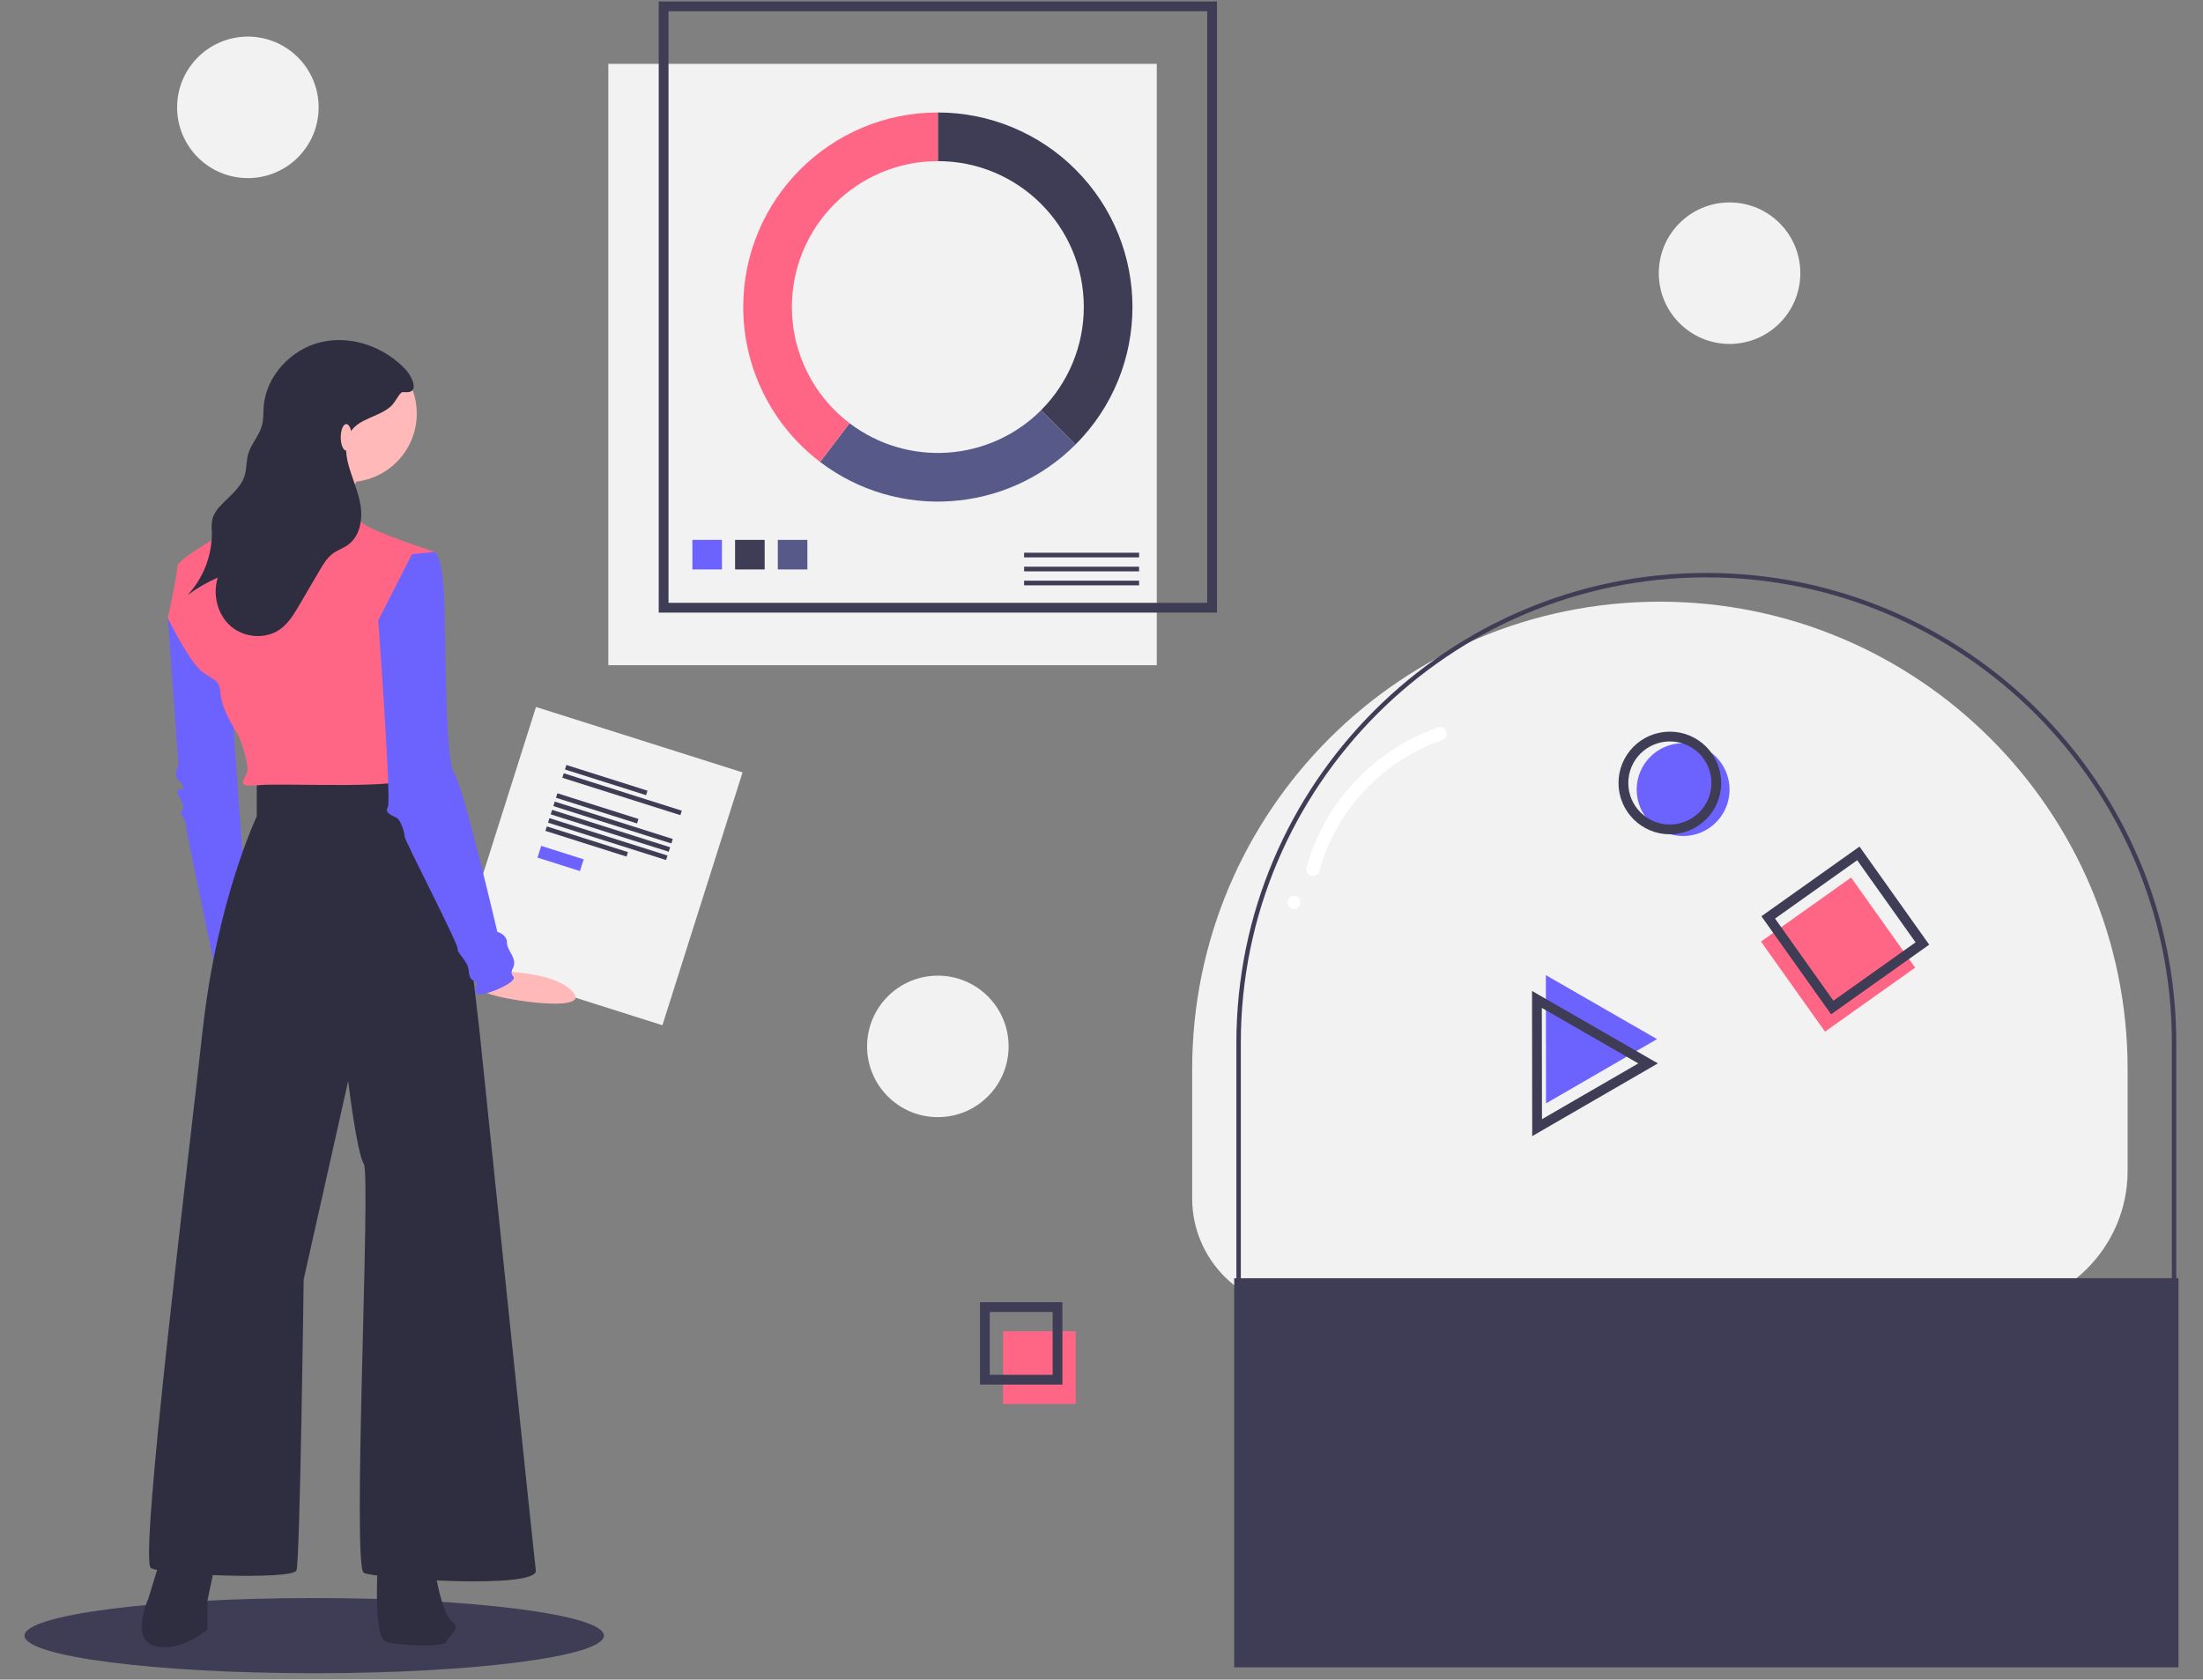 <?xml version="1.0" encoding="utf-8"?>
<!-- Generator: Adobe Illustrator 16.0.4, SVG Export Plug-In . SVG Version: 6.00 Build 0)  -->
<!DOCTYPE svg PUBLIC "-//W3C//DTD SVG 1.1//EN" "http://www.w3.org/Graphics/SVG/1.1/DTD/svg11.dtd">
<svg version="1.1" id="Layer_1" xmlns="http://www.w3.org/2000/svg" xmlns:xlink="http://www.w3.org/1999/xlink" x="0px" y="0px"
	 width="450px" height="343.174px" viewBox="0 0 450 343.174" enable-background="new 0 0 450 343.174" xml:space="preserve">
<rect x="0" y="0" width="450" height="343.174" fill="#808080" stroke="none"/>
<g>
	<g>
		<rect x="124.265" y="13.044" fill="#F2F2F2" width="112.028" height="122.871"/>
		
			<rect x="135.557" y="1.299" fill="none" stroke="#3F3D56" stroke-width="2" stroke-miterlimit="10" width="112.03" height="122.871"/>
		<rect x="141.43" y="110.309" fill="#6C63FF" width="6.04" height="6.04"/>
		<rect x="150.154" y="110.309" fill="#3F3D56" width="6.041" height="6.04"/>
		<rect x="158.88" y="110.309" fill="#575A89" width="6.04" height="6.04"/>
		<rect x="209.189" y="112.932" fill="#3F3D56" width="23.489" height="0.952"/>
		<rect x="209.189" y="115.789" fill="#3F3D56" width="23.489" height="0.952"/>
		<rect x="209.189" y="118.646" fill="#3F3D56" width="23.489" height="0.952"/>
		<path fill="#3F3D56" d="M191.571,22.982v9.938c16.467,0,29.814,13.348,29.814,29.814c0,7.907-3.141,15.491-8.732,21.082
			l7.027,7.027c15.524-15.524,15.524-40.694,0-56.219C212.226,27.17,202.115,22.982,191.571,22.982z"/>
		<path fill="#575A89" d="M219.681,90.844l-7.027-7.027c-10.541,10.543-27.252,11.677-39.12,2.652l-6.015,7.915
			C183.345,106.412,205.624,104.9,219.681,90.844z"/>
		<path fill="#FF6584" d="M161.758,62.734c0-16.466,13.348-29.814,29.813-29.814v-9.938c-21.954,0-39.752,17.797-39.752,39.751
			c0,12.424,5.809,24.133,15.699,31.65l6.015-7.915C166.109,80.837,161.75,72.053,161.758,62.734z"/>
	</g>
	<g>
		<path fill="#F2F2F2" d="M266.162,267.491c-12.505,0-22.642-10.137-22.642-22.642l0,0v-26.371
			c0-52.767,42.775-95.542,95.541-95.542l0,0c52.767,0,95.542,42.775,95.542,95.542v20.732c0,15.619-12.662,28.28-28.281,28.28l0,0"
			/>
		<path fill="#3F3D56" d="M415.809,295.951v-0.904c15.362-0.018,27.811-12.467,27.829-27.829v-54.16
			c0-52.433-42.657-95.09-95.09-95.09s-95.089,42.657-95.089,95.09v59.8c0.013,12.249,9.941,22.176,22.19,22.189v0.904
			c-12.748-0.015-23.079-10.346-23.094-23.094v-59.8c0-52.931,43.062-95.993,95.992-95.993s95.992,43.062,95.992,95.993v54.16
			C444.522,283.079,431.669,295.933,415.809,295.951z"/>
		<rect x="252.104" y="261.168" fill="#3F3D56" width="192.89" height="79.504"/>
		
			<rect x="364.069" y="183.901" transform="matrix(-0.815 0.579 -0.579 -0.815 794.394 136.794)" fill="#FF6584" width="22.588" height="22.586"/>
		
			<rect x="365.55" y="178.968" transform="matrix(-0.815 0.579 -0.579 -0.815 794.225 126.983)" fill="none" stroke="#3F3D56" stroke-width="2" stroke-miterlimit="10" width="22.588" height="22.588"/>
		<circle fill="#6C63FF" cx="343.806" cy="161.334" r="9.486"/>
		<circle fill="none" stroke="#3F3D56" stroke-width="2" stroke-miterlimit="10" cx="341.095" cy="159.979" r="9.487"/>
		<polygon fill="#6C63FF" points="315.768,199.244 327.122,205.779 338.476,212.313 327.139,218.88 315.803,225.444 
			315.784,212.344 		"/>
		<polygon fill="none" stroke="#3F3D56" stroke-width="2" stroke-miterlimit="10" points="313.943,204.205 325.297,210.74 
			336.651,217.276 325.314,223.841 313.978,230.405 313.96,217.306 		"/>
		<path fill="#FFFFFF" d="M269.466,177.97c3.493-12.483,12.863-22.472,25.098-26.755c1.64-0.564,0.936-3.183-0.722-2.614
			c-13.142,4.557-23.223,15.257-26.989,28.649C266.387,178.933,269.001,179.65,269.466,177.97L269.466,177.97z"/>
	</g>
	<path fill="#FFFFFF" d="M264.325,185.729c1.744,0,1.747-2.71,0-2.71C262.581,183.02,262.578,185.729,264.325,185.729z"/>
	
		<rect x="100.322" y="149.776" transform="matrix(-0.953 -0.302 0.302 -0.953 185.682 382.512)" fill="#F2F2F2" width="44.27" height="54.208"/>
	
		<rect x="115.191" y="158.822" transform="matrix(-0.953 -0.302 0.302 -0.953 193.781 348.614)" fill="#3F3D56" width="17.382" height="0.962"/>
	
		<rect x="114.469" y="161.712" transform="matrix(-0.953 -0.302 0.302 -0.953 199.225 355.236)" fill="#3F3D56" width="25.297" height="0.962"/>
	
		<rect x="113.357" y="164.604" transform="matrix(-0.953 -0.302 0.302 -0.953 188.451 359.351)" fill="#3F3D56" width="17.382" height="0.962"/>
	
		<rect x="111.209" y="171.373" transform="matrix(-0.953 -0.302 0.302 -0.953 182.206 371.923)" fill="#3F3D56" width="17.384" height="0.961"/>
	
		<rect x="112.634" y="167.493" transform="matrix(-0.953 -0.302 0.302 -0.953 193.892 365.974)" fill="#3F3D56" width="25.297" height="0.962"/>
	
		<rect x="112.098" y="169.185" transform="matrix(-0.953 -0.302 0.302 -0.953 192.333 369.116)" fill="#3F3D56" width="25.297" height="0.962"/>
	
		<rect x="111.561" y="170.877" transform="matrix(-0.953 -0.302 0.302 -0.953 190.766 372.261)" fill="#3F3D56" width="25.296" height="0.962"/>
	
		<rect x="109.871" y="174.173" transform="matrix(-0.953 -0.303 0.303 -0.953 170.396 377.257)" fill="#6C63FF" width="9.098" height="2.513"/>
	<ellipse fill="#3F3D56" cx="64.184" cy="334.195" rx="59.177" ry="7.68"/>
	<path fill="#6C63FF" d="M36.232,121.6l-1.966,4.668l2.212,30.223c0,0-1.229,1.72,0,2.948c1.229,1.229,0.982,1.721,0.982,1.721
		s-1.966,0-0.982,1.474c0.982,1.474,0.982,2.211,0.982,2.211l-0.492,1.474c0,0,0.982,1.229,0.982,2.212s6.389,31.206,6.389,31.206
		l6.145-12.041l-3.44-47.914L36.232,121.6z"/>
	<path fill="#FFB9B9" d="M99.31,198.456c0,0,13.416-0.542,17.693,4.19s-16.805,1.309-17.998-0.024
		C97.812,201.289,99.31,198.456,99.31,198.456z"/>
	<path fill="#2F2E41" d="M33.038,317.681l-2.703,8.846c0,0-3.932,8.6,1.474,9.828c5.406,1.229,10.566-3.44,10.566-3.44v-5.897
		l1.965-9.336H33.038z"/>
	<path fill="#2F2E41" d="M77.266,317.681c0,0-1.228,16.709,1.475,17.691c2.704,0.982,12.286,1.228,12.531,0
		c0.246-1.229,3.194-2.458,0.983-4.177c-2.212-1.721-3.686-11.795-3.686-11.795L77.266,317.681z"/>
	<path fill="#2F2E41" d="M52.449,159.439v7.372c0,0-8.109,16.955-11.058,43.738s-13.022,108.36-10.565,109.835
		c2.458,1.474,28.995,2.456,29.731,0.49c0.737-1.965,1.475-59.463,1.475-59.463l9.092-40.543c0,0,1.719,14.498,3.193,16.954
		c1.475,2.458-2.457,82.315,0,83.544c2.458,1.229,35.629,3.44,35.138-0.492c-0.491-3.931-11.549-110.571-11.549-110.571
		s-5.651-50.372-7.371-50.863s-17.446-0.982-19.902-0.491C68.176,159.439,52.449,159.439,52.449,159.439z"/>
	<circle fill="#FFB9B9" cx="71.124" cy="84.497" r="14.006"/>
	<path fill="#FFB9B9" d="M74.072,96.291c0,0-7.126,11.057-5.405,14.005c1.72,2.949-18.183-2.948-18.183-2.948
		s12.039-14.743,11.794-16.463C62.032,89.165,74.072,96.291,74.072,96.291z"/>
	<path fill="#FF6584" d="M88.815,112.754c0,0-13.023-4.177-14.743-5.897c-1.104-1.127-2.092-2.362-2.948-3.686
		c0,0-15.726-2.211-16.218-2.211c-0.491,0-4.178,4.423-5.16,5.406s-13.514,7.618-13.514,9.337c0,1.72-1.966,10.566-1.966,10.566
		s4.423,9.091,7.125,11.058c2.704,1.966,3.44,1.474,3.687,4.668c0.245,3.194,3.686,8.354,3.686,8.354s2.211,5.652,1.721,7.372
		c-0.492,1.72-2.704,3.194,2.456,2.703c5.159-0.492,30.714,0.982,30.714-1.72c0-2.702-4.914-28.502-4.914-28.502L88.815,112.754z"/>
	<path fill="#6C63FF" d="M84.146,113.246l4.669-0.492c0,0,1.72,0.983,1.966,10.566c0.245,9.583,0.245,32.68,1.966,34.646
		c1.719,1.965,8.846,32.435,8.846,32.435s1.965,0.49,1.965,2.211c0,1.72,2.211,3.194,1.229,5.16
		c-0.983,1.966,0.982,1.475-0.245,2.702c-1.229,1.229-7.126,3.687-7.371,2.212c-0.246-1.474,0.736-1.72-0.246-2.212
		c-0.982-0.49-0.982-0.736-1.229-2.456c-0.246-1.721-2.458-3.44-2.212-4.177c0.246-0.738-10.812-22.115-10.812-22.853
		c0-0.736-0.737-3.439-1.72-3.931s-2.458-0.982-1.721-2.212c0.738-1.229-1.966-38.085-1.966-38.085L84.146,113.246z"/>
	<path fill="#2F2E41" d="M82.968,75.615c-4.295-4.662-11.04-7.137-17.225-5.75c-6.186,1.387-11.394,6.878-11.877,13.198
		c-0.101,1.293-0.018,2.613-0.352,3.866c-0.563,2.107-2.238,3.777-2.828,5.877c-0.396,1.406-0.277,2.92-0.697,4.319
		c-0.774,2.586-3.171,4.271-4.997,6.259c-0.739,0.729-1.289,1.627-1.599,2.618c-0.162,0.878-0.201,1.774-0.121,2.664
		c0.076,4.793-1.706,9.431-4.973,12.938c1.921-1.427,3.996-2.634,6.188-3.597c-1.086,3.458-0.093,7.55,2.639,9.932
		c2.732,2.382,7.108,2.751,10.064,0.651c1.754-1.248,2.895-3.162,3.983-5.02l4.122-7.034c0.746-1.272,1.524-2.582,2.715-3.451
		c0.948-0.69,2.098-1.058,3.051-1.74c2.404-1.72,3.051-5.087,2.603-8.009c-0.448-2.922-1.763-5.635-2.516-8.494
		c-0.597-2.261-0.782-4.852,0.558-6.768c1.781-2.542,5.438-2.867,7.857-4.812c0.91-0.732,1.317-1.623,1.97-2.54
		c0.603-0.846,0.756-0.543,1.689-0.582C85.783,80.037,83.916,76.645,82.968,75.615z"/>
	<ellipse fill="#FFB9B9" cx="70.733" cy="89.357" rx="1.13" ry="2.71"/>
	<circle fill="#F2F2F2" cx="191.571" cy="213.801" r="14.455"/>
	<circle fill="#F2F2F2" cx="50.632" cy="21.936" r="14.455"/>
	<circle fill="#F2F2F2" cx="353.292" cy="55.816" r="14.456"/>
	<rect x="204.888" y="272.008" fill="#FF6584" width="14.838" height="14.839"/>
	
		<rect x="201.178" y="267.062" fill="none" stroke="#3F3D56" stroke-width="2" stroke-miterlimit="10" width="14.839" height="14.839"/>
</g>
</svg>
